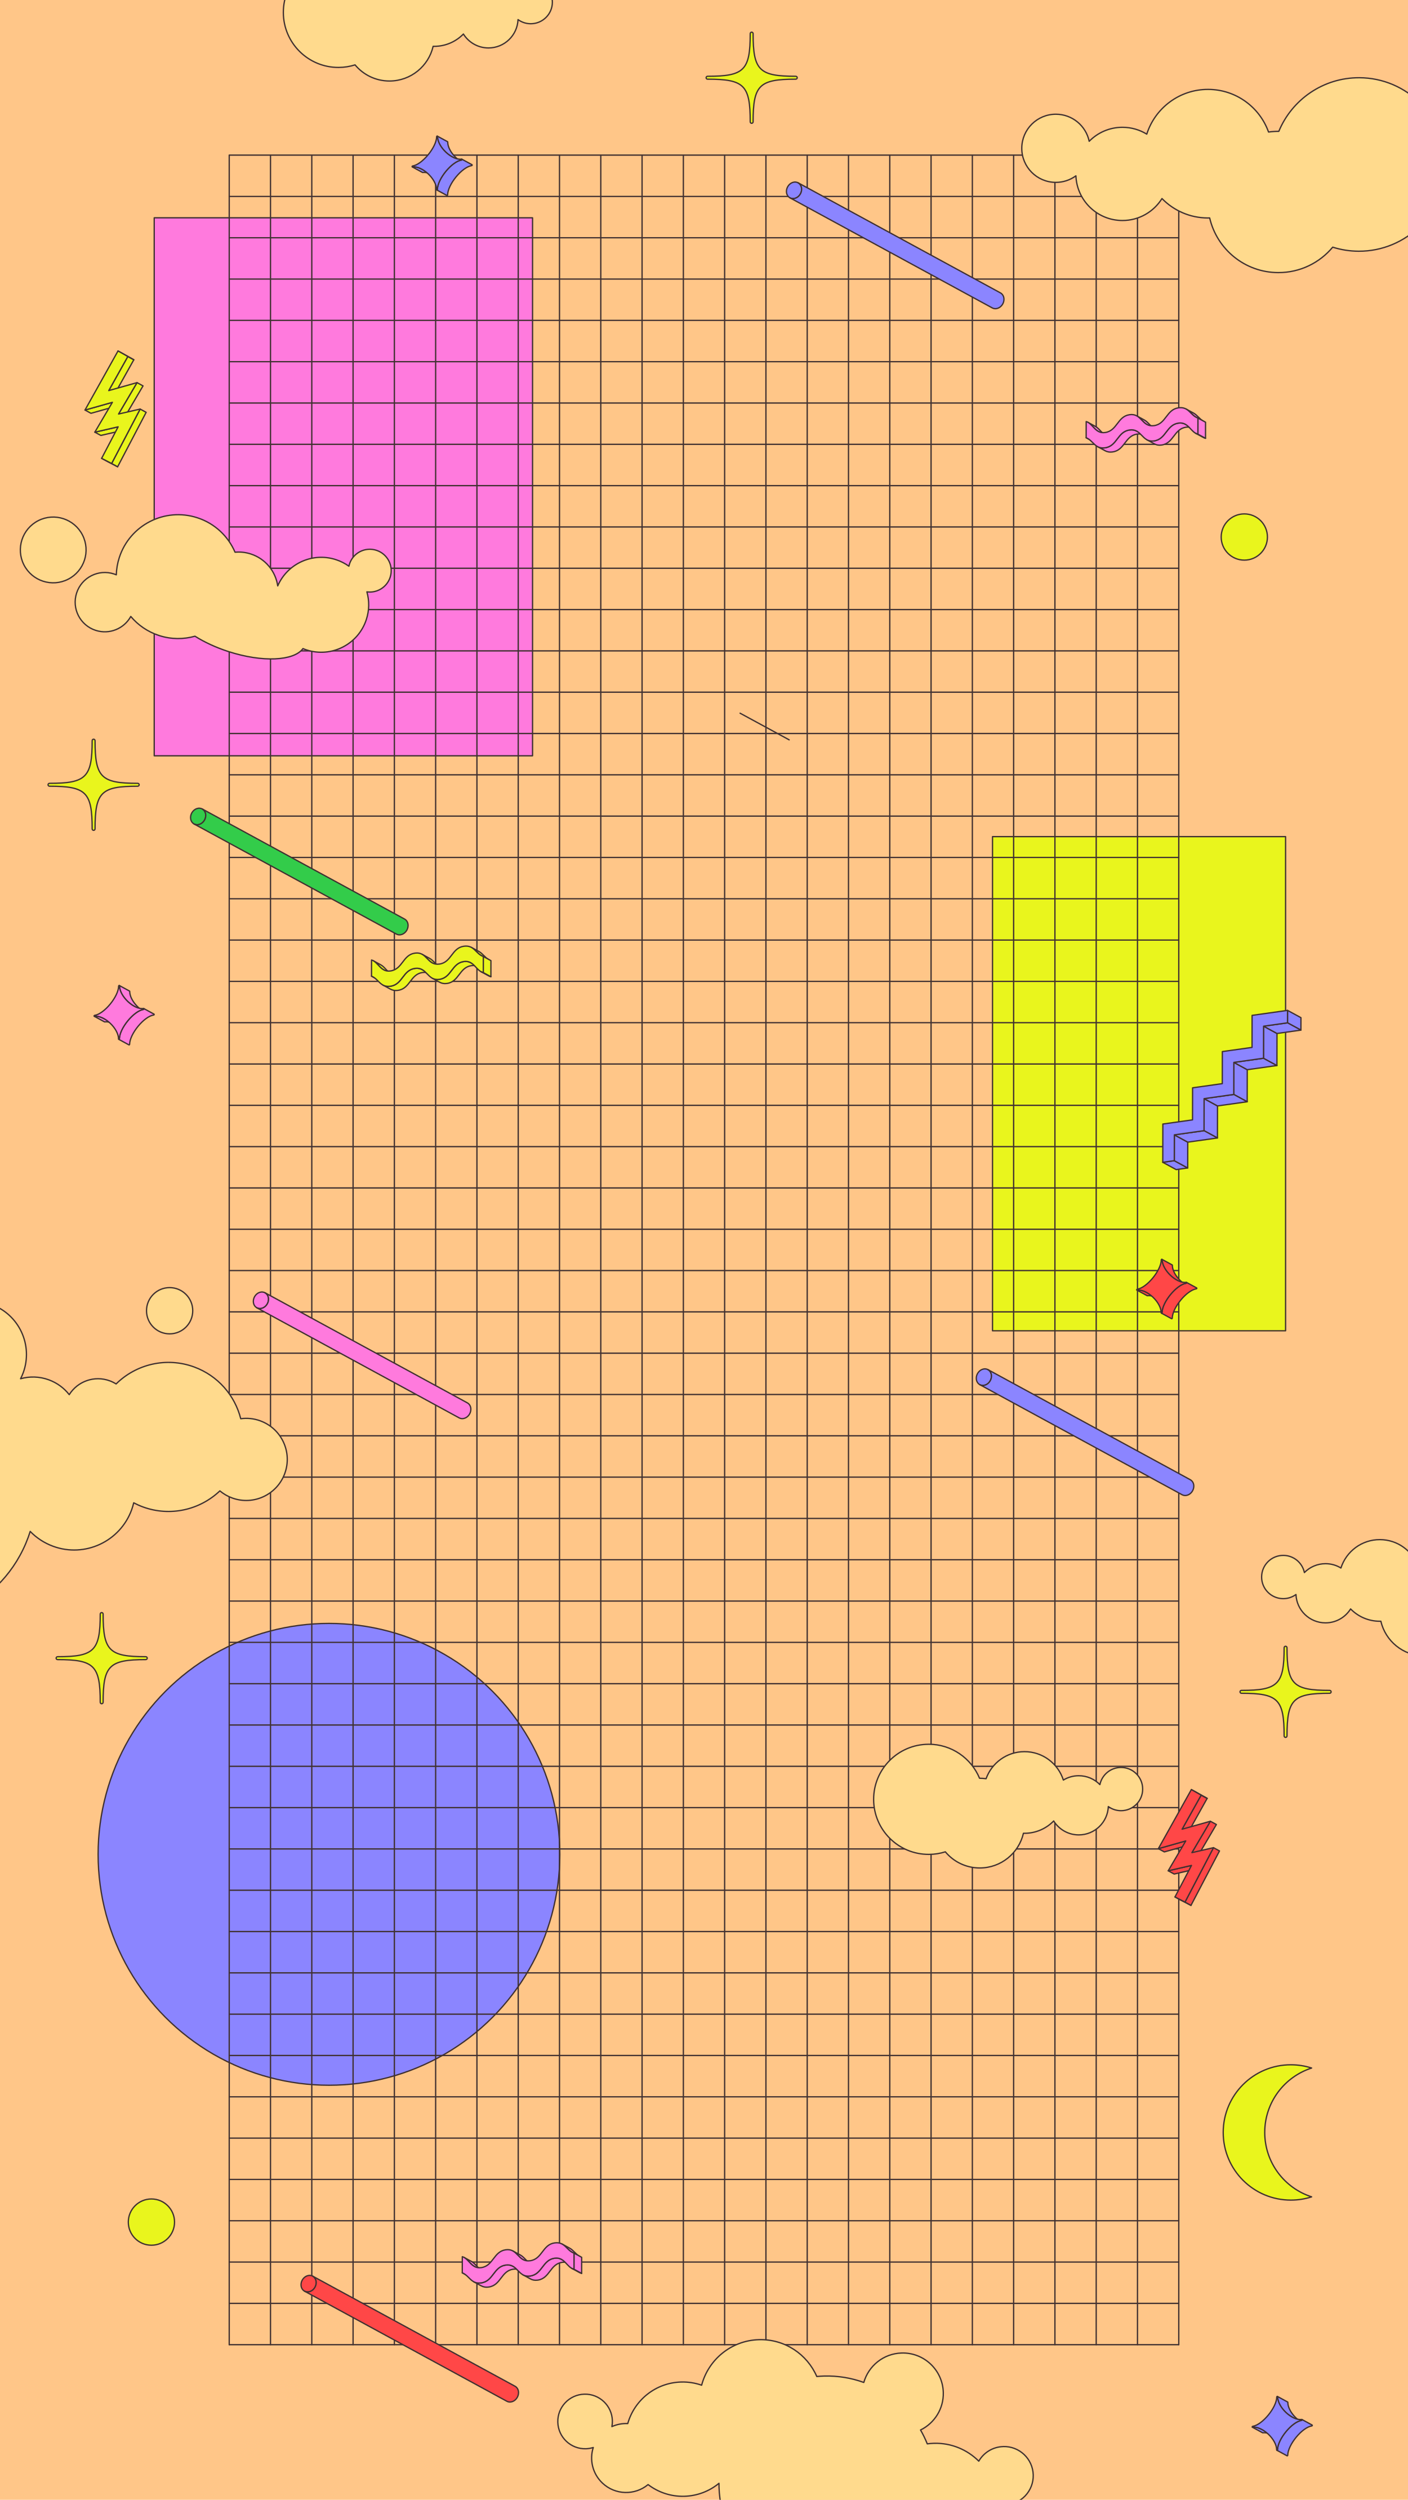 <?xml version="1.0" encoding="UTF-8"?><svg id="Layer_1" xmlns="http://www.w3.org/2000/svg" viewBox="0 0 1080 1917.07"><defs><style>.cls-1{fill:#33cc4a;}.cls-1,.cls-2,.cls-3,.cls-4,.cls-5,.cls-6,.cls-7{stroke:#403131;stroke-linecap:round;stroke-linejoin:round;}.cls-2{fill:#8b85ff;}.cls-3{fill:#ff4747;}.cls-4{fill:#ffda8d;}.cls-5{fill:#ff7add;}.cls-6{fill:#e9f51d;}.cls-7{fill:none;}.cls-8{fill:#ffc688;}.cls-9{fill:#383838;}.cls-10{isolation:isolate;}</style></defs><rect class="cls-8" x="-3.42" y="-3.76" width="1086.84" height="1927.21"/><rect class="cls-5" x="118.29" y="167.03" width="290.2" height="412.58"/><circle class="cls-2" cx="252.34" cy="1422.06" r="177.08"/><rect class="cls-6" x="684.22" y="718.69" width="378.96" height="224.79" transform="translate(42.62 1704.78) rotate(-90)"/><line class="cls-2" x1="175.83" y1="119.17" x2="175.83" y2="1798.11"/><line class="cls-2" x1="207.49" y1="119.17" x2="207.49" y2="1798.11"/><line class="cls-2" x1="239.16" y1="119.17" x2="239.16" y2="1798.11"/><line class="cls-2" x1="270.83" y1="119.17" x2="270.83" y2="1798.11"/><line class="cls-2" x1="302.5" y1="119.17" x2="302.5" y2="1798.11"/><line class="cls-2" x1="334.16" y1="119.17" x2="334.16" y2="1798.11"/><line class="cls-2" x1="365.83" y1="119.17" x2="365.83" y2="1798.11"/><line class="cls-2" x1="397.5" y1="119.17" x2="397.5" y2="1798.11"/><line class="cls-2" x1="429.16" y1="119.17" x2="429.16" y2="1798.11"/><line class="cls-2" x1="460.83" y1="119.17" x2="460.83" y2="1798.11"/><line class="cls-2" x1="492.5" y1="119.17" x2="492.5" y2="1798.11"/><line class="cls-2" x1="524.17" y1="119.17" x2="524.17" y2="1798.11"/><line class="cls-2" x1="555.83" y1="119.17" x2="555.83" y2="1798.11"/><line class="cls-2" x1="587.5" y1="119.17" x2="587.5" y2="1798.11"/><line class="cls-2" x1="619.17" y1="119.17" x2="619.17" y2="1798.11"/><line class="cls-2" x1="650.84" y1="119.17" x2="650.84" y2="1798.11"/><line class="cls-2" x1="682.5" y1="119.17" x2="682.5" y2="1798.11"/><line class="cls-2" x1="714.17" y1="119.17" x2="714.17" y2="1798.11"/><line class="cls-2" x1="745.84" y1="119.17" x2="745.84" y2="1798.11"/><line class="cls-2" x1="777.5" y1="119.17" x2="777.5" y2="1798.11"/><line class="cls-2" x1="809.17" y1="119.17" x2="809.17" y2="1798.11"/><line class="cls-2" x1="840.84" y1="119.17" x2="840.84" y2="1798.11"/><line class="cls-2" x1="872.51" y1="119.17" x2="872.51" y2="1798.11"/><line class="cls-2" x1="904.17" y1="119.17" x2="904.17" y2="1798.11"/><line class="cls-2" x1="175.83" y1="118.96" x2="904.17" y2="118.96"/><line class="cls-2" x1="175.83" y1="150.65" x2="904.17" y2="150.65"/><line class="cls-2" x1="175.83" y1="182.33" x2="904.17" y2="182.33"/><line class="cls-2" x1="175.83" y1="214.01" x2="904.17" y2="214.01"/><line class="cls-2" x1="175.83" y1="245.69" x2="904.17" y2="245.69"/><line class="cls-2" x1="175.83" y1="277.37" x2="904.17" y2="277.37"/><line class="cls-2" x1="175.83" y1="309.06" x2="904.17" y2="309.06"/><line class="cls-2" x1="175.83" y1="340.74" x2="904.17" y2="340.74"/><line class="cls-2" x1="175.83" y1="372.42" x2="904.17" y2="372.42"/><line class="cls-2" x1="175.83" y1="404.1" x2="904.17" y2="404.1"/><line class="cls-2" x1="175.83" y1="435.78" x2="904.17" y2="435.78"/><line class="cls-2" x1="175.83" y1="467.47" x2="904.17" y2="467.47"/><line class="cls-2" x1="175.83" y1="499.15" x2="904.17" y2="499.15"/><line class="cls-2" x1="175.83" y1="530.83" x2="904.17" y2="530.83"/><line class="cls-2" x1="175.83" y1="562.51" x2="904.17" y2="562.51"/><line class="cls-2" x1="175.83" y1="594.19" x2="904.17" y2="594.19"/><line class="cls-2" x1="175.83" y1="625.87" x2="904.17" y2="625.87"/><line class="cls-2" x1="175.83" y1="657.56" x2="904.17" y2="657.56"/><line class="cls-2" x1="175.83" y1="689.24" x2="904.17" y2="689.24"/><line class="cls-2" x1="175.83" y1="720.92" x2="904.17" y2="720.92"/><line class="cls-2" x1="175.83" y1="752.6" x2="904.17" y2="752.6"/><line class="cls-2" x1="175.83" y1="784.28" x2="904.17" y2="784.28"/><line class="cls-2" x1="175.83" y1="815.97" x2="904.17" y2="815.97"/><line class="cls-2" x1="175.83" y1="847.65" x2="904.17" y2="847.65"/><line class="cls-2" x1="175.83" y1="879.33" x2="904.17" y2="879.33"/><line class="cls-2" x1="175.83" y1="911.01" x2="904.17" y2="911.01"/><line class="cls-2" x1="175.83" y1="942.69" x2="904.17" y2="942.69"/><line class="cls-2" x1="175.83" y1="974.38" x2="904.17" y2="974.38"/><line class="cls-2" x1="175.83" y1="1006.06" x2="904.17" y2="1006.06"/><line class="cls-2" x1="175.83" y1="1037.74" x2="904.17" y2="1037.74"/><line class="cls-2" x1="175.83" y1="1069.42" x2="904.17" y2="1069.42"/><line class="cls-2" x1="175.83" y1="1101.1" x2="904.17" y2="1101.1"/><line class="cls-2" x1="175.83" y1="1132.79" x2="904.17" y2="1132.79"/><line class="cls-2" x1="175.83" y1="1164.47" x2="904.17" y2="1164.47"/><line class="cls-2" x1="175.83" y1="1196.15" x2="904.17" y2="1196.15"/><line class="cls-2" x1="175.83" y1="1227.83" x2="904.17" y2="1227.83"/><line class="cls-2" x1="175.83" y1="1259.51" x2="904.17" y2="1259.51"/><line class="cls-2" x1="175.83" y1="1291.2" x2="904.17" y2="1291.2"/><line class="cls-2" x1="175.83" y1="1322.88" x2="904.17" y2="1322.88"/><line class="cls-2" x1="175.83" y1="1354.56" x2="904.17" y2="1354.56"/><line class="cls-2" x1="175.83" y1="1386.24" x2="904.17" y2="1386.24"/><line class="cls-2" x1="175.83" y1="1417.92" x2="904.17" y2="1417.92"/><line class="cls-2" x1="175.83" y1="1449.61" x2="904.17" y2="1449.61"/><line class="cls-2" x1="175.83" y1="1481.29" x2="904.17" y2="1481.29"/><line class="cls-2" x1="175.83" y1="1512.97" x2="904.17" y2="1512.97"/><line class="cls-2" x1="175.83" y1="1544.65" x2="904.17" y2="1544.65"/><line class="cls-2" x1="175.83" y1="1576.33" x2="904.17" y2="1576.33"/><line class="cls-2" x1="175.83" y1="1608.02" x2="904.17" y2="1608.02"/><line class="cls-2" x1="175.83" y1="1639.7" x2="904.17" y2="1639.7"/><line class="cls-2" x1="175.83" y1="1671.38" x2="904.17" y2="1671.38"/><line class="cls-2" x1="175.83" y1="1703.06" x2="904.17" y2="1703.06"/><line class="cls-2" x1="175.83" y1="1734.74" x2="904.17" y2="1734.74"/><line class="cls-2" x1="175.83" y1="1766.43" x2="904.17" y2="1766.43"/><line class="cls-2" x1="175.83" y1="1798.11" x2="904.17" y2="1798.11"/><g class="cls-10"><path class="cls-5" d="m200.17,990.87c3.23-.45,5.83,2,5.82,5.48s-2.62,6.67-5.85,7.12c-3.23.45-5.84-2-5.83-5.48s2.63-6.67,5.85-7.12Z"/><path class="cls-5" d="m203.29,991.41l155.18,84.42c1.63.89,2.71,2.7,2.7,4.94,0,3.48-2.62,6.67-5.85,7.12-1.15.16-2.22-.05-3.12-.54l-155.18-84.42c.9.49,1.97.7,3.12.54,3.23-.45,5.84-3.64,5.85-7.12,0-2.24-1.07-4.06-2.7-4.94Z"/></g><g class="cls-10"><path class="cls-2" d="m609.09,139.66c3.23-.45,5.83,2,5.82,5.48s-2.62,6.67-5.85,7.12-5.84-2-5.83-5.48,2.63-6.67,5.85-7.12Z"/><path class="cls-2" d="m612.21,140.2l155.18,84.42c1.63.89,2.71,2.7,2.7,4.94,0,3.48-2.62,6.67-5.85,7.12-1.15.16-2.22-.05-3.12-.54l-155.18-84.42c.9.49,1.97.7,3.12.54,3.23-.45,5.84-3.64,5.85-7.12,0-2.24-1.07-4.06-2.7-4.94Z"/></g><line class="cls-7" x1="567.69" y1="546.95" x2="605.33" y2="567.38"/><g class="cls-10"><path class="cls-2" d="m754.71,1049.82c3.23-.45,5.83,2,5.82,5.48,0,3.48-2.62,6.67-5.85,7.12-3.23.45-5.84-2-5.83-5.48,0-3.48,2.63-6.67,5.85-7.12Z"/><path class="cls-2" d="m757.83,1050.36l155.18,84.42c1.63.89,2.71,2.7,2.7,4.94,0,3.48-2.62,6.67-5.85,7.12-1.15.16-2.22-.05-3.12-.54l-155.18-84.42c.9.49,1.97.7,3.12.54,3.23-.45,5.84-3.64,5.85-7.12,0-2.24-1.07-4.06-2.7-4.94Z"/></g><g class="cls-10"><path class="cls-6" d="m286,749.1l5.81,3.16c-.33-.18-.67-.34-1.03-.48l-5.81-3.16c.36.14.7.31,1.03.48Z"/><path class="cls-6" d="m286.28,736.76l5.81,3.16c3.03,1.65,4.87,5.27,8.05,7l-5.81-3.16c-3.18-1.73-5.02-5.35-8.05-7Z"/><path class="cls-6" d="m323.71,743.52l5.81,3.16c-1.44-.78-3.16-1.19-5.44-.87-9.38,1.32-9.4,12.36-18.78,13.67-2.46.35-4.26-.08-5.75-.89l-5.81-3.16c1.49.81,3.29,1.23,5.75.89,9.38-1.32,9.4-12.36,18.78-13.67,2.28-.32,4,.09,5.44.87Z"/><path class="cls-6" d="m323.73,731.81l5.81,3.16c3.05,1.66,4.82,5,7.87,6.66l-5.81-3.16c-3.05-1.66-4.82-5-7.87-6.66Z"/><path class="cls-6" d="m360.99,738.23l5.81,3.16c-1.4-.76-3.05-1.16-5.18-.86-9.38,1.32-9.4,12.36-18.78,13.67-2.28.32-4-.09-5.44-.87l-5.81-3.16c1.44.78,3.16,1.19,5.44.87,9.38-1.32,9.4-12.36,18.78-13.67,2.13-.3,3.79.1,5.18.86Z"/><path class="cls-6" d="m361.57,726.55l5.81,3.16c2.92,1.59,4.63,4.67,7.74,6.35l-5.81-3.16c-3.1-1.69-4.82-4.77-7.74-6.35Z"/><path class="cls-6" d="m355.82,725.66c7.98-1.12,9.04,5.86,14.93,7.88l-.02,12.34c-5.67-1.35-7.12-9.6-14.93-8.51-9.38,1.32-9.4,12.36-18.78,13.67-9.38,1.32-9.36-9.72-18.75-8.4-9.38,1.32-9.4,12.36-18.78,13.67-7.79,1.09-8.98-5.51-14.51-7.71l.02-12.39c5.33,1.65,6.89,9.47,14.51,8.4,9.38-1.32,9.4-12.36,18.79-13.68,9.38-1.32,9.36,9.72,18.74,8.4,9.38-1.32,9.4-12.36,18.79-13.68Z"/><path class="cls-6" d="m374.84,748.38l-5.81-3.16c.53.29,1.09.51,1.71.66l5.81,3.16c-.61-.15-1.18-.37-1.71-.66Z"/><polygon class="cls-6" points="370.76 733.54 376.56 736.7 376.54 749.04 370.74 745.88 370.76 733.54"/></g><g class="cls-10"><path class="cls-5" d="m834.15,336.18l5.81,3.16c-.33-.18-.67-.34-1.03-.48l-5.81-3.16c.36.14.7.31,1.03.48Z"/><path class="cls-5" d="m834.42,323.85l5.81,3.16c3.03,1.65,4.87,5.27,8.05,7l-5.81-3.16c-3.18-1.73-5.02-5.35-8.05-7Z"/><path class="cls-5" d="m871.86,330.61l5.81,3.16c-1.44-.78-3.16-1.19-5.44-.87-9.38,1.32-9.4,12.36-18.78,13.67-2.46.35-4.26-.08-5.75-.89l-5.81-3.16c1.49.81,3.29,1.23,5.75.89,9.38-1.32,9.4-12.36,18.78-13.67,2.28-.32,4,.09,5.44.87Z"/><path class="cls-5" d="m871.88,318.9l5.81,3.16c3.05,1.66,4.82,5,7.87,6.66l-5.81-3.16c-3.05-1.66-4.82-5-7.87-6.66Z"/><path class="cls-5" d="m909.13,325.32l5.81,3.16c-1.4-.76-3.05-1.16-5.18-.86-9.38,1.32-9.4,12.36-18.78,13.67-2.28.32-4-.09-5.44-.87l-5.81-3.16c1.44.78,3.16,1.19,5.44.87,9.38-1.32,9.4-12.36,18.78-13.67,2.13-.3,3.79.1,5.18.86Z"/><path class="cls-5" d="m909.72,313.64l5.81,3.16c2.92,1.59,4.63,4.67,7.74,6.35l-5.81-3.16c-3.1-1.69-4.82-4.77-7.74-6.35Z"/><path class="cls-5" d="m903.97,312.75c7.98-1.12,9.04,5.86,14.93,7.88l-.02,12.34c-5.67-1.35-7.12-9.6-14.93-8.51-9.38,1.32-9.4,12.36-18.78,13.67s-9.36-9.72-18.75-8.4-9.4,12.36-18.78,13.67c-7.79,1.09-8.98-5.51-14.51-7.71l.02-12.39c5.33,1.65,6.89,9.47,14.51,8.4,9.38-1.32,9.4-12.36,18.79-13.68s9.36,9.72,18.74,8.4c9.38-1.32,9.4-12.36,18.79-13.68Z"/><path class="cls-5" d="m922.98,335.47l-5.81-3.16c.53.29,1.09.51,1.71.66l5.81,3.16c-.61-.15-1.18-.37-1.71-.66Z"/><polygon class="cls-5" points="918.9 320.63 924.71 323.79 924.69 336.13 918.88 332.97 918.9 320.63"/></g><g class="cls-10"><path class="cls-5" d="m355.61,1743.49l5.81,3.16c-.33-.18-.67-.34-1.03-.48l-5.81-3.16c.36.14.7.31,1.03.48Z"/><path class="cls-5" d="m355.89,1731.16l5.81,3.16c3.03,1.65,4.87,5.27,8.05,7l-5.81-3.16c-3.18-1.73-5.02-5.35-8.05-7Z"/><path class="cls-5" d="m393.32,1737.92l5.81,3.16c-1.44-.78-3.16-1.19-5.44-.87-9.38,1.32-9.4,12.36-18.78,13.67-2.46.35-4.26-.08-5.75-.89l-5.81-3.16c1.49.81,3.29,1.23,5.75.89,9.38-1.32,9.4-12.36,18.78-13.67,2.28-.32,4,.09,5.44.87Z"/><path class="cls-5" d="m393.34,1726.2l5.81,3.16c3.05,1.66,4.82,5,7.87,6.66l-5.81-3.16c-3.05-1.66-4.82-5-7.87-6.66Z"/><path class="cls-5" d="m430.6,1732.63l5.81,3.16c-1.4-.76-3.05-1.16-5.18-.86-9.38,1.32-9.4,12.36-18.78,13.67-2.28.32-4-.09-5.44-.87l-5.81-3.16c1.44.78,3.16,1.19,5.44.87,9.38-1.32,9.4-12.36,18.78-13.67,2.13-.3,3.79.1,5.18.86Z"/><path class="cls-5" d="m431.18,1720.94l5.81,3.16c2.92,1.59,4.63,4.67,7.74,6.35l-5.81-3.16c-3.1-1.69-4.82-4.77-7.74-6.35Z"/><path class="cls-5" d="m425.43,1720.06c7.98-1.12,9.04,5.86,14.93,7.88l-.02,12.34c-5.67-1.35-7.12-9.6-14.93-8.51-9.38,1.32-9.4,12.36-18.78,13.67-9.38,1.32-9.36-9.72-18.75-8.4-9.38,1.32-9.4,12.36-18.78,13.67-7.79,1.09-8.98-5.51-14.51-7.71l.02-12.39c5.33,1.65,6.89,9.47,14.51,8.4,9.38-1.32,9.4-12.36,18.79-13.68,9.38-1.32,9.36,9.72,18.74,8.4,9.38-1.32,9.4-12.36,18.79-13.68Z"/><path class="cls-5" d="m444.45,1742.77l-5.81-3.16c.53.29,1.09.51,1.71.66l5.81,3.16c-.61-.15-1.18-.37-1.71-.66Z"/><polygon class="cls-5" points="440.37 1727.94 446.17 1731.1 446.15 1743.43 440.34 1740.28 440.37 1727.94"/></g><g class="cls-10"><path class="cls-2" d="m323.56,129.73l7.84,4.27c-2.45-1.33-4.95-2.02-7.15-1.71-.07,0-.13,0-.18-.03l-7.84-4.27c.05.03.11.04.18.03,2.2-.31,4.7.38,7.15,1.71Z"/><path class="cls-2" d="m335.44,104.39l7.84,4.27c.09.05.15.15.15.28-.01,5.65,5.46,12.47,11.29,15.64l-7.84-4.27c-5.83-3.17-11.3-9.99-11.29-15.64,0-.13-.06-.23-.15-.28Z"/><path class="cls-2" d="m354.21,122.05l7.84,4.27c.09.05.15.15.15.28,0,.2-.15.38-.34.4-7.42,1.04-18.5,14.53-18.52,22.55,0,.2-.15.38-.33.4-.07,0-.13,0-.18-.03l-7.84-4.27c.05.03.11.04.18.03.18-.03.33-.21.33-.4.01-8.02,11.09-21.5,18.52-22.55.18-.03.34-.21.34-.4,0-.13-.06-.23-.15-.28Z"/><path class="cls-2" d="m335.26,104.36c.18-.03.33.12.33.31-.01,8.02,11.02,18.4,18.44,17.35.18-.03.34.11.33.31s-.15.38-.34.4c-7.42,1.04-18.5,14.53-18.52,22.55,0,.2-.15.38-.33.4s-.34-.11-.33-.31c.01-8.02-11.01-18.4-18.44-17.35-.18.03-.33-.11-.33-.31s.15-.38.33-.4c7.43-1.04,18.5-14.53,18.52-22.55,0-.19.15-.38.34-.4Z"/></g><g class="cls-10"><path class="cls-3" d="m879.39,991.11l7.84,4.27c-2.45-1.33-4.95-2.02-7.15-1.71-.07,0-.13,0-.18-.03l-7.84-4.27c.05.03.11.04.18.03,2.2-.31,4.7.38,7.15,1.71Z"/><path class="cls-3" d="m891.27,965.77l7.84,4.27c.09.05.15.15.15.28-.01,5.65,5.46,12.47,11.29,15.64l-7.84-4.27c-5.83-3.17-11.3-9.99-11.29-15.64,0-.13-.06-.23-.15-.28Z"/><path class="cls-3" d="m910.05,983.43l7.84,4.27c.09.05.15.15.15.28,0,.2-.15.38-.34.4-7.42,1.04-18.5,14.53-18.52,22.55,0,.2-.15.38-.33.4-.07,0-.13,0-.18-.03l-7.84-4.27c.05.03.11.04.18.03.18-.03.33-.21.33-.4.01-8.02,11.09-21.5,18.52-22.55.18-.03.34-.21.34-.4,0-.13-.06-.23-.15-.28Z"/><path class="cls-3" d="m891.09,965.74c.18-.03.33.12.33.31-.01,8.02,11.02,18.4,18.44,17.35.18-.03.34.11.33.31s-.15.38-.34.4c-7.42,1.04-18.5,14.53-18.52,22.55,0,.2-.15.38-.33.4s-.34-.11-.33-.31c.01-8.02-11.01-18.4-18.44-17.35-.18.03-.33-.11-.33-.31s.15-.38.33-.4c7.43-1.04,18.5-14.53,18.52-22.55,0-.19.15-.38.34-.4Z"/></g><g class="cls-10"><path class="cls-2" d="m967.96,1863.14l7.84,4.27c-2.45-1.33-4.95-2.02-7.15-1.71-.07,0-.13,0-.18-.03l-7.84-4.27c.05.03.11.04.18.03,2.2-.31,4.7.38,7.15,1.71Z"/><path class="cls-2" d="m979.84,1837.8l7.84,4.27c.09.05.15.15.15.28-.01,5.65,5.46,12.47,11.29,15.64l-7.84-4.27c-5.83-3.17-11.3-9.99-11.29-15.64,0-.13-.06-.23-.15-.28Z"/><path class="cls-2" d="m998.62,1855.46l7.84,4.27c.09.05.15.15.15.28,0,.2-.15.38-.34.4-7.42,1.04-18.5,14.53-18.52,22.55,0,.2-.15.38-.33.4-.07,0-.13,0-.18-.03l-7.84-4.27c.05.03.11.04.18.03.18-.03.33-.21.33-.4.01-8.02,11.09-21.5,18.52-22.55.18-.03.34-.21.34-.4,0-.13-.06-.23-.15-.28Z"/><path class="cls-2" d="m979.67,1837.77c.18-.03.33.12.33.31-.01,8.02,11.02,18.4,18.44,17.35.18-.03.34.11.33.31s-.15.38-.34.4c-7.42,1.04-18.5,14.53-18.52,22.55,0,.2-.15.38-.33.4s-.34-.11-.33-.31c.01-8.02-11.01-18.4-18.44-17.35-.18.03-.33-.11-.33-.31s.15-.38.33-.4c7.43-1.04,18.5-14.53,18.52-22.55,0-.19.15-.38.34-.4Z"/></g><g class="cls-10"><path class="cls-5" d="m79.64,781.12l7.84,4.27c-2.45-1.33-4.95-2.02-7.15-1.71-.07,0-.13,0-.18-.03l-7.84-4.27c.05.03.11.04.18.03,2.2-.31,4.7.38,7.15,1.71Z"/><path class="cls-5" d="m91.52,755.77l7.84,4.27c.09.05.15.15.15.28-.01,5.65,5.46,12.47,11.29,15.64l-7.84-4.27c-5.83-3.17-11.3-9.99-11.29-15.64,0-.13-.06-.23-.15-.28Z"/><path class="cls-5" d="m110.29,773.44l7.84,4.27c.09.05.15.15.15.28,0,.2-.15.38-.34.4-7.42,1.04-18.5,14.53-18.52,22.55,0,.2-.15.38-.33.4-.07,0-.13,0-.18-.03l-7.84-4.27c.05.03.11.04.18.03.18-.03.33-.21.33-.4.01-8.02,11.09-21.5,18.52-22.55.18-.03.34-.21.34-.4,0-.13-.06-.23-.15-.28Z"/><path class="cls-5" d="m91.34,755.74c.18-.03.33.12.33.31-.01,8.02,11.02,18.4,18.44,17.35.18-.03.34.11.33.31s-.15.38-.34.4c-7.42,1.04-18.5,14.53-18.52,22.55,0,.2-.15.38-.33.4s-.34-.11-.33-.31c.01-8.02-11.01-18.4-18.44-17.35-.18.03-.33-.11-.33-.31s.15-.38.33-.4c7.43-1.04,18.5-14.53,18.52-22.55,0-.19.15-.38.34-.4Z"/></g><circle class="cls-6" cx="116.15" cy="1704.09" r="17.73"/><circle class="cls-4" cx="130.11" cy="1005.18" r="17.73"/><circle class="cls-6" cx="954.44" cy="411.83" r="17.73"/><g class="cls-10"><polygon class="cls-3" points="921.34 1376.65 925.95 1379.15 911.33 1405.3 906.73 1402.79 921.34 1376.65"/><polygon class="cls-3" points="913.83 1372.4 918.43 1374.91 925.95 1379.15 921.34 1376.65 913.83 1372.4"/><polygon class="cls-3" points="909.51 1411.79 914.12 1414.29 893.1 1420.21 888.5 1417.71 909.51 1411.79"/><polygon class="cls-3" points="928.41 1396.69 933.02 1399.19 918.86 1423.27 914.25 1420.76 928.41 1396.69"/><polygon class="cls-3" points="913.93 1430.57 918.53 1433.07 900.66 1437.18 896.05 1434.68 913.93 1430.57"/><polygon class="cls-3" points="908.93 1458.71 913.54 1461.21 905.87 1457.25 901.26 1454.74 908.93 1458.71"/><polygon class="cls-3" points="930.81 1416.95 935.41 1419.46 913.54 1461.21 908.93 1458.71 930.81 1416.95"/><polygon class="cls-3" points="914.25 1420.76 930.81 1416.95 908.93 1458.71 901.26 1454.74 913.93 1430.57 896.05 1434.68 909.51 1411.79 888.5 1417.71 913.83 1372.4 921.34 1376.65 906.73 1402.79 928.41 1396.69 914.25 1420.76"/></g><g class="cls-10"><polygon class="cls-6" points="98.04 273.39 102.64 275.9 88.02 302.04 83.42 299.54 98.04 273.39"/><polygon class="cls-6" points="90.52 269.15 95.12 271.65 102.64 275.9 98.04 273.39 90.52 269.15"/><polygon class="cls-6" points="86.2 308.54 90.81 311.04 69.79 316.96 65.19 314.46 86.2 308.54"/><polygon class="cls-6" points="105.11 293.43 109.71 295.94 95.55 320.02 90.94 317.51 105.11 293.43"/><polygon class="cls-6" points="90.62 327.32 95.23 329.82 77.35 333.93 72.74 331.43 90.62 327.32"/><polygon class="cls-6" points="85.62 355.45 90.23 357.96 82.56 354 77.96 351.49 85.62 355.45"/><polygon class="cls-6" points="107.5 313.7 112.1 316.21 90.23 357.96 85.62 355.45 107.5 313.7"/><polygon class="cls-6" points="90.94 317.51 107.5 313.7 85.62 355.45 77.96 351.49 90.62 327.32 72.74 331.43 86.2 308.54 65.19 314.46 90.52 269.15 98.04 273.39 83.42 299.54 105.11 293.43 90.94 317.51"/></g><path class="cls-4" d="m199.68,1089.63c-4.97-1.82-10.11-2.3-15.02-1.63-4.48-17.71-17.35-32.97-35.8-39.71-21.45-7.84-44.56-2.01-59.8,13.04-1.52-.95-3.17-1.77-4.92-2.41-11.77-4.3-24.63.41-31.03,10.62-3.93-5.01-9.25-9.02-15.67-11.37-7.24-2.64-14.77-2.77-21.66-.83.76-1.48,1.44-3.01,2.03-4.61,7.73-21.15-3.15-44.57-24.31-52.3-21.15-7.73-44.57,3.15-52.3,24.31-2.38,6.5-2.99,13.22-2.09,19.63-45.35-5.47-90.15,20.65-106.5,65.41-19.08,52.21,7.78,110,59.99,129.07,52.21,19.08,110-7.78,129.07-59.99.54-1.48,1.04-2.96,1.5-4.44,4.78,4.93,10.71,8.89,17.6,11.41,24.35,8.9,51.3-3.63,60.2-27.98.65-1.78,1.17-3.57,1.6-5.36,2.25,1.19,4.6,2.25,7.06,3.15,21.09,7.71,43.78,2.2,59.02-12.3,2.72,2.28,5.88,4.14,9.41,5.43,16.33,5.97,34.4-2.43,40.37-18.76,5.97-16.33-2.43-34.4-18.76-40.37Z"/><path class="cls-4" d="m1042.62,59.61c-27.82-.09-51.69,16.91-61.71,41.11-.03,0-.06,0-.09,0-2.65,0-5.25.18-7.79.54-6.79-19-24.92-32.63-46.27-32.7-22.06-.07-40.78,14.35-47.14,34.31-5.39-3.3-11.73-5.22-18.52-5.24-10.04-.03-19.12,4.08-25.64,10.73-2.47-11.82-12.93-20.72-25.49-20.76-14.43-.05-26.17,11.61-26.22,26.04-.05,14.43,11.61,26.17,26.04,26.22,5.79.02,11.14-1.85,15.48-5.02.77,19,16.38,34.19,35.58,34.26,12.84.04,24.11-6.69,30.44-16.83,8.92,9.14,21.35,14.84,35.13,14.89.49,0,.97-.02,1.45-.03,5.54,23.95,26.94,41.84,52.58,41.92,16.79.06,31.83-7.54,41.8-19.5,6.28,1.99,12.97,3.08,19.91,3.11,36.74.12,66.63-29.56,66.75-66.3.12-36.74-29.56-66.63-66.3-66.75Z"/><path class="cls-4" d="m712.2,1337.64c17.65-.06,32.81,10.73,39.16,26.09.02,0,.04,0,.06,0,1.68,0,3.33.12,4.95.34,4.31-12.06,15.82-20.71,29.36-20.75,14-.05,25.88,9.11,29.92,21.78,3.42-2.1,7.44-3.31,11.75-3.32,6.37-.02,12.14,2.59,16.27,6.81,1.57-7.5,8.2-13.15,16.17-13.17,9.16-.03,16.61,7.37,16.64,16.53s-7.37,16.61-16.53,16.64c-3.67.01-7.07-1.17-9.82-3.18-.49,12.06-10.4,21.7-22.58,21.74-8.15.03-15.3-4.25-19.32-10.68-5.66,5.8-13.55,9.42-22.29,9.45-.31,0-.61-.01-.92-.02-3.51,15.2-17.1,26.55-33.37,26.61-10.66.04-20.2-4.78-26.53-12.38-3.99,1.27-8.23,1.96-12.64,1.97-23.32.08-42.28-18.76-42.36-42.08-.08-23.32,18.76-42.28,42.08-42.36Z"/><path class="cls-4" d="m1132,1175.03c-17.65-.06-32.81,10.73-39.16,26.09-.02,0-.04,0-.06,0-1.68,0-3.33.12-4.95.34-4.31-12.06-15.82-20.71-29.36-20.75-14-.05-25.88,9.11-29.92,21.78-3.42-2.1-7.44-3.31-11.75-3.32-6.37-.02-12.14,2.59-16.27,6.81-1.57-7.5-8.2-13.15-16.17-13.17-9.16-.03-16.61,7.37-16.64,16.53-.03,9.16,7.37,16.61,16.53,16.64,3.67.01,7.07-1.17,9.82-3.18.49,12.06,10.4,21.7,22.58,21.74,8.15.03,15.3-4.25,19.32-10.68,5.66,5.8,13.55,9.42,22.29,9.45.31,0,.61-.01.92-.02,3.51,15.2,17.1,26.55,33.37,26.61,10.66.04,20.2-4.78,26.53-12.38,3.99,1.27,8.23,1.96,12.64,1.97,23.32.08,42.28-18.76,42.36-42.08.08-23.32-18.76-42.28-42.08-42.36Z"/><path class="cls-4" d="m259.42-32.75c17.65-.06,32.81,10.73,39.16,26.09.02,0,.04,0,.06,0,1.68,0,3.33.12,4.95.34,4.31-12.06,15.82-20.71,29.36-20.75,14-.05,25.88,9.11,29.92,21.78,3.42-2.1,7.44-3.31,11.75-3.32,6.37-.02,12.14,2.59,16.27,6.81,1.57-7.5,8.2-13.15,16.17-13.17,9.16-.03,16.61,7.37,16.64,16.53.03,9.16-7.37,16.61-16.53,16.64-3.67.01-7.07-1.17-9.82-3.18-.49,12.06-10.4,21.7-22.58,21.74-8.15.03-15.3-4.25-19.32-10.68-5.66,5.8-13.55,9.42-22.29,9.45-.31,0-.61-.01-.92-.02-3.51,15.2-17.1,26.55-33.37,26.61-10.66.04-20.2-4.78-26.53-12.38-3.99,1.27-8.23,1.96-12.64,1.97-23.32.08-42.28-18.76-42.36-42.08-.08-23.32,18.76-42.28,42.08-42.36Z"/><path class="cls-4" d="m769.51,1876.25c-8.05.23-14.99,4.69-18.74,11.18-8.8-8.78-21.04-14.07-34.44-13.69-1.72.05-3.41.2-5.07.42-1.48-3.68-3.21-7.23-5.17-10.63,10.63-5.19,17.82-16.24,17.46-28.84-.49-17.16-14.8-30.68-31.96-30.19-13.9.4-25.41,9.86-29.02,22.57-9.52-3.45-19.85-5.21-30.59-4.9-1.84.05-3.66.17-5.47.34-7.39-17.08-24.61-28.81-44.35-28.25-21.28.61-38.83,15.32-43.98,34.92-4.92-1.72-10.22-2.6-15.74-2.44-19.62.56-35.86,13.93-40.93,31.87-4.15-.19-8.32.58-12.17,2.32.28-1.47.41-2.99.37-4.54-.33-11.56-9.97-20.66-21.52-20.33-11.56.33-20.66,9.97-20.33,21.52s9.97,20.66,21.52,20.33c1.98-.06,3.88-.39,5.68-.96-3,9.38-.61,20.07,7.03,27.29,9.82,9.27,24.87,9.56,35.01,1.15,7.7,5.88,17.39,9.27,27.83,8.97,10.11-.29,19.31-3.99,26.56-9.95,0,.98,0,1.96.03,2.94,1.31,45.74,39.44,81.76,85.18,80.45,23.04-.66,43.61-10.67,58.19-26.28,7.12,3.97,15.37,6.14,24.11,5.89,25.52-.73,45.68-21.73,45.51-47.14,2,.52,4.11.77,6.28.71,12.36-.35,22.09-10.66,21.74-23.02-.35-12.36-10.66-22.09-23.02-21.74Z"/><path class="cls-6" d="m105.64,600.72c-28.14,0-32.73-4.59-32.73-32.73,0-.61-.5-1.11-1.11-1.11s-1.11.5-1.11,1.11c0,28.14-4.59,32.73-32.73,32.73-.61,0-1.11.5-1.11,1.11s.5,1.11,1.11,1.11c28.14,0,32.73,4.59,32.73,32.73,0,.61.5,1.11,1.11,1.11s1.11-.5,1.11-1.11c0-28.14,4.59-32.73,32.73-32.73.61,0,1.11-.5,1.11-1.11s-.5-1.11-1.11-1.11Z"/><path class="cls-6" d="m1019.93,1296.33c-28.14,0-32.73-4.59-32.73-32.73,0-.61-.5-1.11-1.11-1.11s-1.11.5-1.11,1.11c0,28.14-4.59,32.73-32.73,32.73-.61,0-1.11.5-1.11,1.11s.5,1.11,1.11,1.11c28.14,0,32.73,4.59,32.73,32.73,0,.61.5,1.11,1.11,1.11s1.11-.5,1.11-1.11c0-28.14,4.59-32.73,32.73-32.73.61,0,1.11-.5,1.11-1.11s-.5-1.11-1.11-1.11Z"/><path class="cls-6" d="m111.83,1270.51c-28.14,0-32.73-4.59-32.73-32.73,0-.61-.5-1.11-1.11-1.11s-1.11.5-1.11,1.11c0,28.14-4.59,32.73-32.73,32.73-.61,0-1.11.5-1.11,1.11s.5,1.11,1.11,1.11c28.14,0,32.73,4.59,32.73,32.73,0,.61.5,1.11,1.11,1.11s1.11-.5,1.11-1.11c0-28.14,4.59-32.73,32.73-32.73.61,0,1.11-.5,1.11-1.11s-.5-1.11-1.11-1.11Z"/><path class="cls-6" d="m610.4,58.5c-28.14,0-32.73-4.59-32.73-32.73,0-.61-.5-1.11-1.11-1.11s-1.11.5-1.11,1.11c0,28.14-4.59,32.73-32.73,32.73-.61,0-1.11.5-1.11,1.11s.5,1.11,1.11,1.11c28.14,0,32.73,4.59,32.73,32.73,0,.61.5,1.11,1.11,1.11s1.11-.5,1.11-1.11c0-28.14,4.59-32.73,32.73-32.73.61,0,1.11-.5,1.11-1.11s-.5-1.11-1.11-1.11Z"/><path class="cls-6" d="m970.11,1635.34c0-23.1,15.1-42.67,35.97-49.39-5.02-1.62-10.37-2.5-15.93-2.5-28.66,0-51.89,23.23-51.89,51.89s23.23,51.89,51.89,51.89c5.56,0,10.91-.88,15.93-2.5-20.87-6.72-35.97-26.29-35.97-49.39Z"/><path class="cls-4" d="m299.27,442.69c2.8-8.62-1.92-17.87-10.54-20.67-8.62-2.8-17.87,1.92-20.67,10.54-.18.55-.32,1.1-.44,1.65-2.97-2.13-6.31-3.85-9.97-5.03-18-5.84-37.25,3.11-44.62,20.14-1.62-11.06-9.3-20.8-20.65-24.48-4.02-1.31-8.12-1.72-12.09-1.36-5.21-12.13-15.42-22.04-28.96-26.43-24.94-8.09-51.72,5.56-59.82,30.51-1.43,4.4-2.17,8.86-2.3,13.26-.58-.24-1.18-.47-1.79-.67-11.95-3.88-24.77,2.67-28.65,14.61-3.88,11.95,2.67,24.77,14.61,28.65,10.55,3.42,21.78-1.28,26.94-10.66,5.53,6.59,12.91,11.77,21.69,14.62,9.28,3.01,18.82,3,27.55.53,7.12,4.5,15.84,8.58,25.56,11.74,26.1,8.47,50.32,7.27,57.26-2.25.91.38,1.83.73,2.79,1.03,19.12,6.2,39.64-4.26,45.85-23.38,2.31-7.13,2.31-14.46.4-21.16,7.73,1.08,15.35-3.49,17.85-11.18Z"/><circle class="cls-4" cx="40.82" cy="421.74" r="25.21" transform="translate(-187.15 64.58) rotate(-27.02)"/><g class="cls-10"><path class="cls-3" d="m236.75,1745.02c3.23-.45,5.83,2,5.82,5.48,0,3.48-2.62,6.67-5.85,7.12-3.23.45-5.84-2-5.83-5.48,0-3.48,2.63-6.67,5.85-7.12Z"/><path class="cls-3" d="m239.86,1745.55l155.18,84.42c1.63.89,2.71,2.7,2.7,4.94,0,3.48-2.62,6.67-5.85,7.12-1.15.16-2.22-.05-3.12-.54l-155.18-84.42c.9.49,1.97.7,3.12.54,3.23-.45,5.84-3.64,5.85-7.12,0-2.24-1.07-4.06-2.7-4.94Z"/></g><g class="cls-10"><polygon class="cls-2" points="900.74 890.11 911.03 895.71 902.19 896.95 891.9 891.35 900.74 890.11"/><polygon class="cls-2" points="900.78 870.3 911.06 875.9 911.03 895.71 900.74 890.11 900.78 870.3"/><polygon class="cls-2" points="923.59 842.52 933.88 848.12 933.84 872.7 923.55 867.1 923.59 842.52"/><polygon class="cls-2" points="923.55 867.1 933.84 872.7 911.06 875.9 900.78 870.3 923.55 867.1"/><polygon class="cls-2" points="946.41 814.74 956.7 820.34 956.65 844.92 946.37 839.32 946.41 814.74"/><polygon class="cls-2" points="946.37 839.32 956.65 844.92 933.88 848.12 923.59 842.52 946.37 839.32"/><polygon class="cls-2" points="969.18 811.54 979.47 817.14 956.7 820.34 946.41 814.74 969.18 811.54"/><polygon class="cls-2" points="969.23 786.96 979.52 792.56 979.47 817.14 969.18 811.54 969.23 786.96"/><polygon class="cls-2" points="987.6 774.85 997.89 780.44 997.87 789.98 987.58 784.39 987.6 774.85"/><polygon class="cls-2" points="987.58 784.39 997.87 789.98 979.52 792.56 969.23 786.96 987.58 784.39"/><polygon class="cls-2" points="987.6 774.85 987.58 784.39 969.23 786.96 969.18 811.54 946.41 814.74 946.37 839.32 923.59 842.52 923.55 867.1 900.78 870.3 900.74 890.11 891.9 891.35 891.96 862.01 914.73 858.81 914.77 834.23 937.55 831.03 937.59 806.44 960.37 803.24 960.41 778.67 987.6 774.85"/></g><path class="cls-9" d="m-186.25-195.18v2305.53h1452.51V-195.18H-186.25ZM1080,1917.07H0V0h1080v1917.07Z"/><g class="cls-10"><path class="cls-1" d="m152.02,619.85c3.23-.45,5.83,2,5.82,5.48,0,3.48-2.62,6.67-5.85,7.12s-5.84-2-5.83-5.48,2.63-6.67,5.85-7.12Z"/><path class="cls-1" d="m155.14,620.39l155.18,84.42c1.63.89,2.71,2.7,2.7,4.94,0,3.48-2.62,6.67-5.85,7.12-1.15.16-2.22-.05-3.12-.54l-155.18-84.42c.9.49,1.97.7,3.12.54,3.23-.45,5.84-3.64,5.85-7.12,0-2.24-1.07-4.06-2.7-4.94Z"/></g></svg>